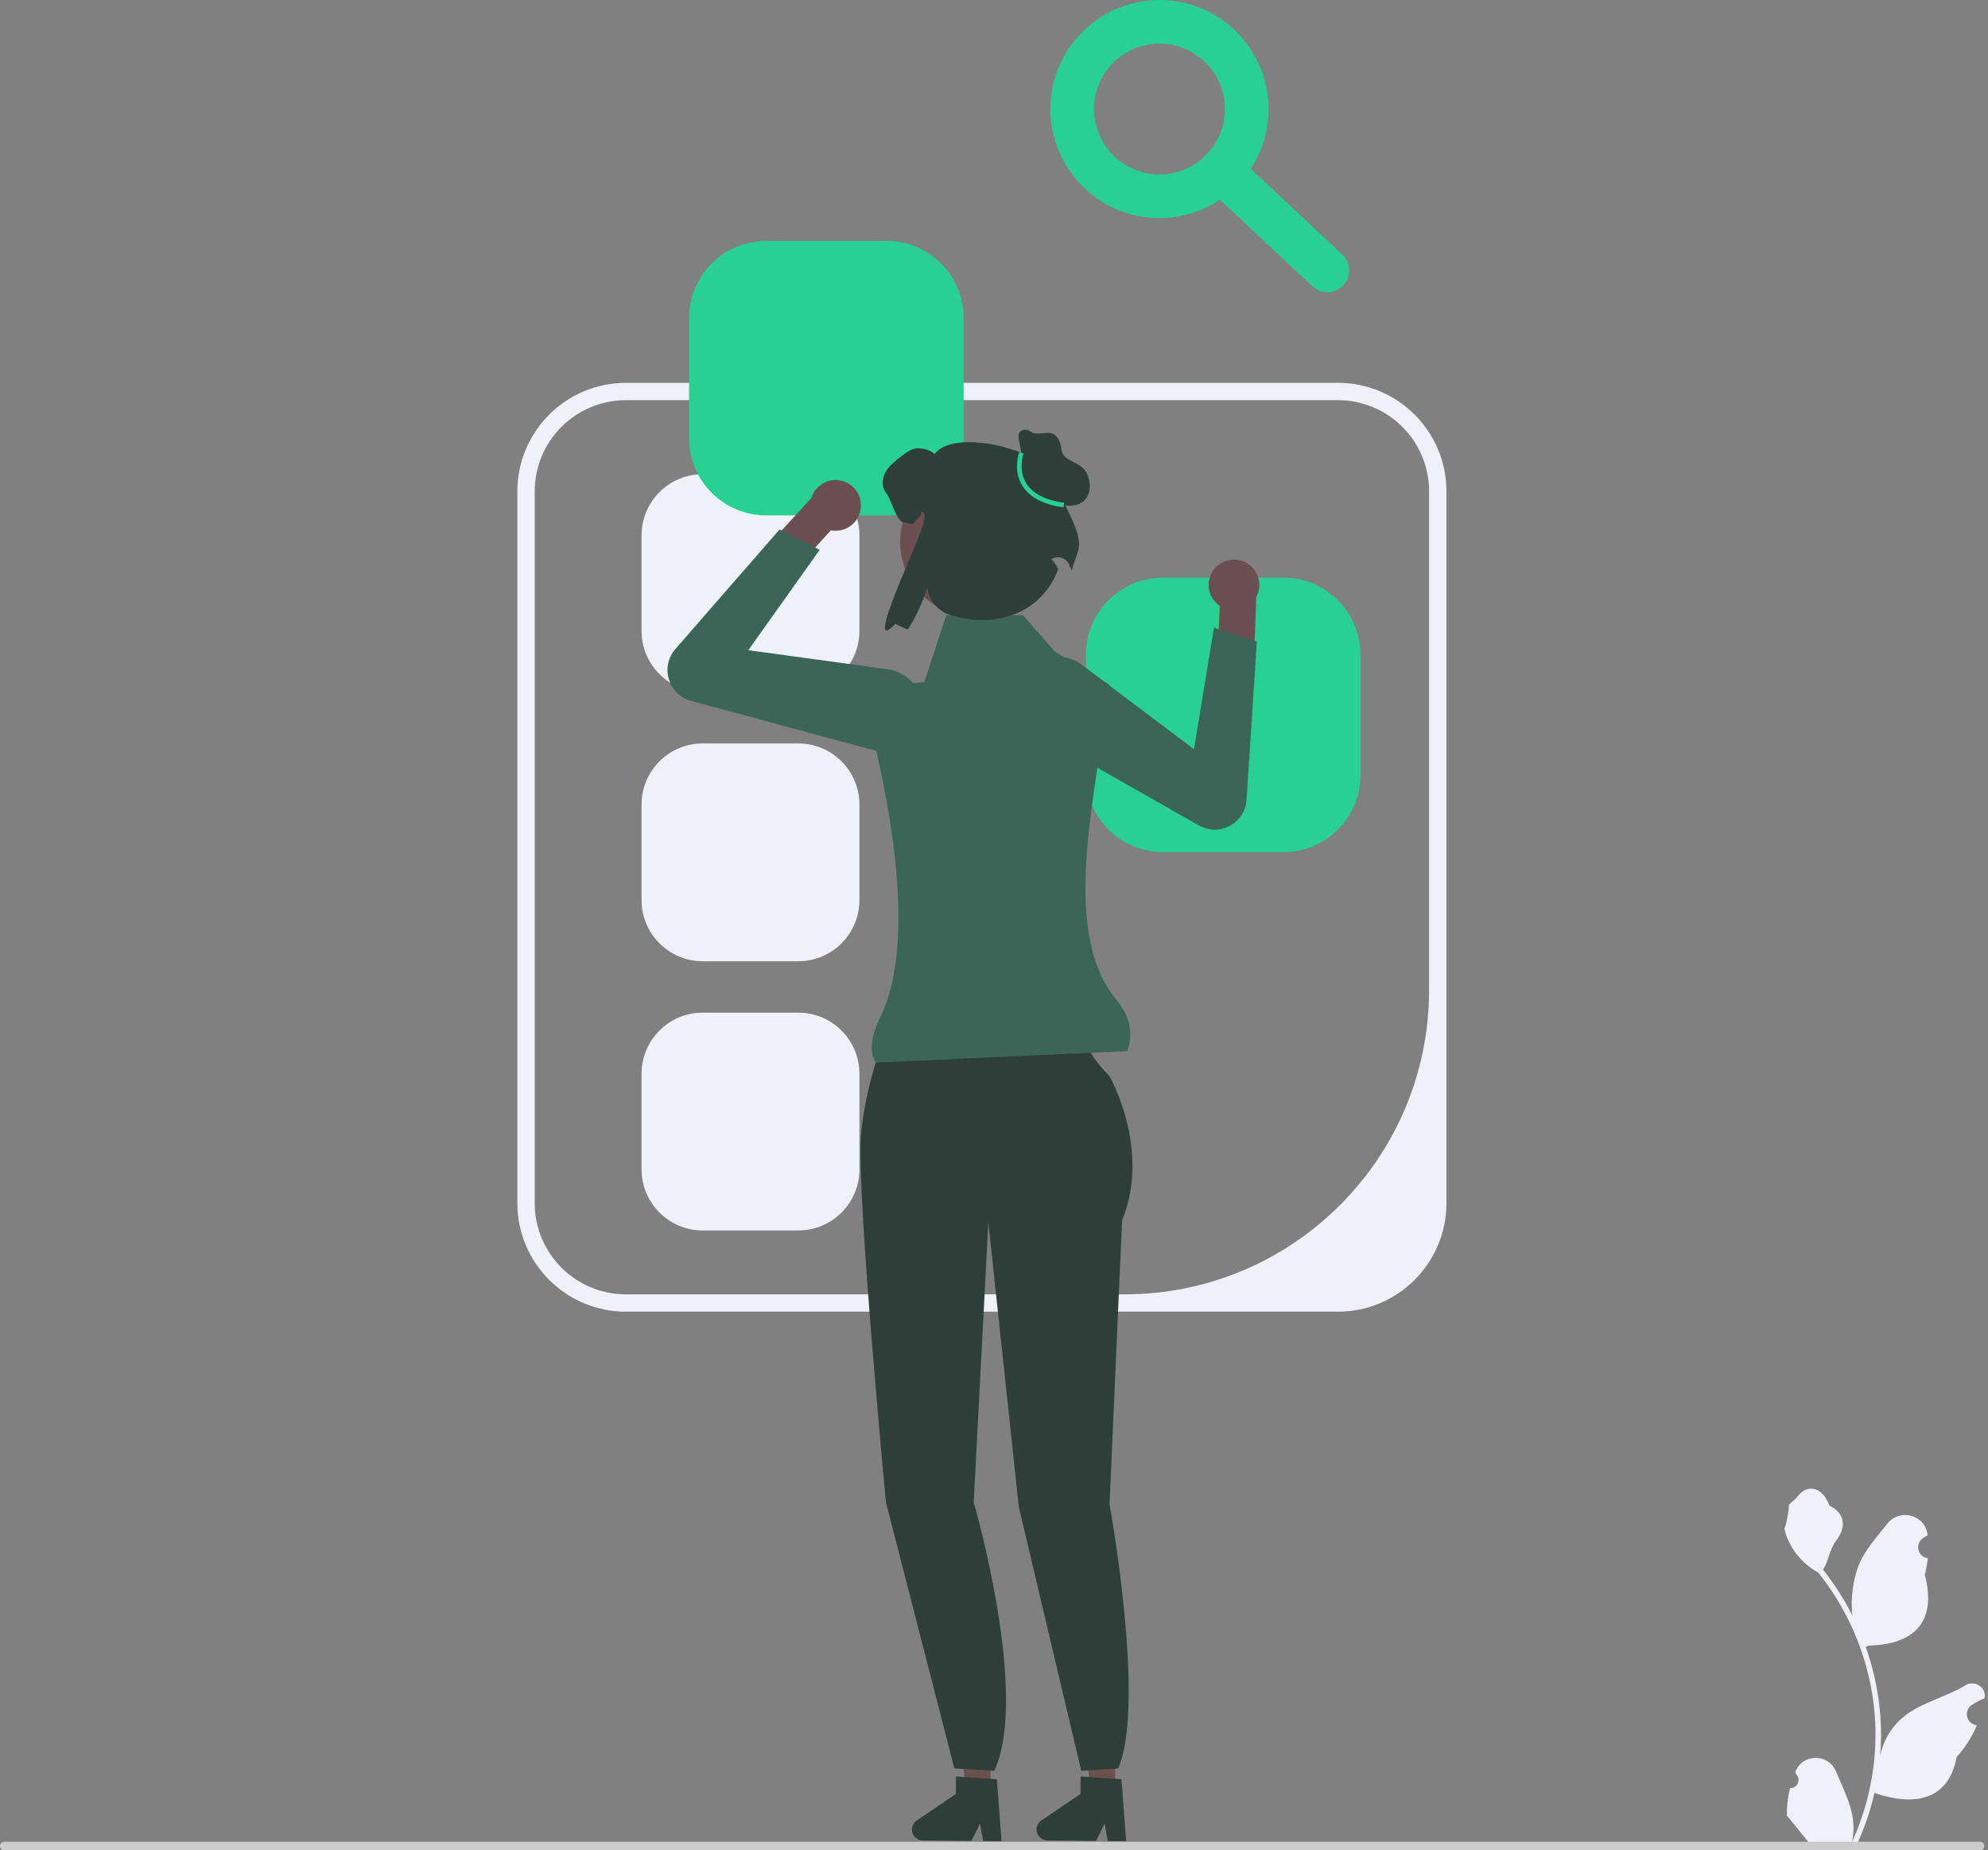<svg width="391" height="364" viewBox="0 0 391 364" fill="none" xmlns="http://www.w3.org/2000/svg">
<rect x="0" y="0" width="391" height="364" fill="#808080" stroke="none"/>
<g clip-path="url(#clip0_2387_2193)">
<path d="M263.141 258.044H123.102C111.331 258.044 101.755 248.468 101.755 236.697V96.658C101.755 84.887 111.331 75.311 123.102 75.311H263.141C274.912 75.311 284.488 84.887 284.488 96.658V236.697C284.488 248.468 274.912 258.044 263.141 258.044ZM123.102 78.726C113.199 78.726 105.17 86.755 105.17 96.658V236.697C105.17 246.6 113.199 254.628 123.102 254.628H221.196C254.265 254.628 281.073 227.821 281.073 194.752V96.658C281.073 86.755 273.044 78.726 263.141 78.726L123.102 78.726Z" fill="#EEF1F7"/>
<path d="M138.2 93.289C131.573 93.289 126.181 98.681 126.181 105.309V124.122C126.181 130.75 131.573 136.142 138.2 136.142H157.014C163.642 136.142 169.034 130.75 169.034 124.122V105.309C169.034 98.681 163.642 93.289 157.014 93.289H138.2Z" fill="#EEF1F7"/>
<path d="M138.2 146.252C131.573 146.252 126.181 151.643 126.181 158.271V177.085C126.181 183.713 131.573 189.105 138.2 189.105H157.014C163.642 189.105 169.034 183.713 169.034 177.085V158.271C169.034 151.643 163.642 146.252 157.014 146.252H138.2Z" fill="#EEF1F7"/>
<path d="M138.2 199.214C131.573 199.214 126.181 204.606 126.181 211.234V230.047C126.181 236.675 131.573 242.067 138.2 242.067H157.014C163.642 242.067 169.034 236.675 169.034 230.047V211.234C169.034 204.606 163.642 199.214 157.014 199.214H138.2Z" fill="#EEF1F7"/>
<path d="M150.676 47.388C142.325 47.388 135.531 54.182 135.531 62.533V86.239C135.531 94.59 142.325 101.384 150.676 101.384H174.382C182.733 101.384 189.527 94.59 189.527 86.239V62.533C189.527 54.182 182.733 47.388 174.382 47.388H150.676Z" fill="#29D093"/>
<path d="M228.721 113.635C220.37 113.635 213.576 120.429 213.576 128.781V152.486C213.576 160.838 220.37 167.632 228.721 167.632H252.427C260.778 167.632 267.572 160.838 267.572 152.486V128.781C267.572 120.429 260.778 113.635 252.427 113.635H228.721Z" fill="#29D093"/>
<path d="M194.791 352.242L189.976 352.201L187.844 333.193L194.951 333.253L194.791 352.242Z" fill="#6C5050"/>
<path d="M179.365 359.9C179.355 361.085 180.31 362.061 181.5 362.072L191.075 362.152L192.751 358.754L193.367 362.169L196.98 362.202L196.067 350.021L194.81 349.938L189.684 349.584L188.029 349.474L188 352.92L180.309 358.137C179.724 358.534 179.371 359.193 179.365 359.9Z" fill="#2E3E38"/>
<path d="M219.294 352.242L214.478 352.201L212.347 333.193L219.454 333.253L219.294 352.242Z" fill="#6C5050"/>
<path d="M203.868 359.9C203.858 361.085 204.813 362.061 206.003 362.072L215.578 362.152L217.254 358.754L217.87 362.169L221.483 362.202L220.57 350.021L219.313 349.938L214.186 349.584L212.532 349.474L212.503 352.92L204.812 358.137C204.227 358.534 203.874 359.193 203.868 359.9Z" fill="#2E3E38"/>
<path d="M175.893 198.559L195.414 199.175L213.908 203.285C213.908 203.285 212.058 205.545 218.223 211.71C218.223 211.71 226.442 226.094 220.688 240.066L218.223 295.958C218.223 295.958 225.412 335.358 219.919 347.897L212.659 348.351L200.374 296.413L194.387 240.477L191.51 295.547C191.51 295.547 202.515 333.346 195.566 348.351L187.703 347.897L174.249 295.547C174.249 295.547 168.496 235.135 169.318 223.628C170.14 212.121 175.893 198.559 175.893 198.559Z" fill="#2E3E38"/>
<path d="M241.449 110.242C238.781 110.933 237.178 113.656 237.869 116.325C238.185 117.547 238.931 118.542 239.901 119.199L239.9 119.206L239.522 128.376L246.539 131.623L247.099 117.513L247.05 117.514C247.658 116.43 247.869 115.121 247.532 113.822C246.841 111.154 244.118 109.551 241.449 110.242Z" fill="#6C5050"/>
<path d="M202.231 142.967C200.757 141.506 199.902 139.525 199.87 137.371C199.827 134.481 201.275 131.858 203.744 130.355C206.587 128.623 210.141 128.798 212.8 130.8L234.835 147.391L238.761 123.491L247.19 126.204L245.179 157.325C245.038 159.502 243.808 161.42 241.888 162.455C239.968 163.49 237.69 163.464 235.794 162.386L203.951 144.269C203.311 143.905 202.735 143.466 202.231 142.967Z" fill="#3B6556"/>
<path d="M168.633 96.873C170.041 99.243 169.262 102.306 166.893 103.714C165.807 104.36 164.577 104.541 163.426 104.325L163.421 104.33L157.234 111.108L149.965 108.474L159.501 98.059L159.535 98.095C159.866 96.897 160.639 95.819 161.792 95.133C164.161 93.725 167.224 94.504 168.633 96.873Z" fill="#6C5050"/>
<path d="M171.305 147.439L135.936 137.885C133.831 137.316 132.195 135.73 131.56 133.643C130.925 131.556 131.402 129.328 132.834 127.683L153.317 104.167L161.213 108.175L147.175 127.911L174.503 131.643C177.801 132.094 180.448 134.472 181.248 137.703C181.943 140.509 181.125 143.391 179.059 145.413C177.52 146.92 175.518 147.725 173.443 147.724C172.734 147.724 172.015 147.63 171.305 147.439Z" fill="#3B6556"/>
<path d="M221.729 206.781L172.27 209.05C170.912 206.987 171.28 203.886 173.182 200.002C180.365 185.336 174.91 157.593 171.24 143.147C170.211 139.094 172.975 135.064 177.136 134.648L181.799 134.182L186.11 121.023H201.207L207.47 128.178L218.099 134.635C216.164 154.564 207.921 182.705 219.665 196.817C222.233 199.904 222.962 203.241 221.729 206.781Z" fill="#3B6556"/>
<path d="M191.738 121.327C199.859 121.327 206.443 114.743 206.443 106.622C206.443 98.501 199.859 91.917 191.738 91.917C183.617 91.917 177.033 98.501 177.033 106.622C177.033 114.743 183.617 121.327 191.738 121.327Z" fill="#6C5050"/>
<path d="M208.377 97.209C210.423 89.75 188.125 83.354 183.792 89.361C183.189 88.507 180.963 87.988 179.941 88.25C178.919 88.512 178.06 89.167 177.222 89.801C176.069 90.686 174.874 91.603 174.167 92.876C173.455 94.144 173.345 95.873 174.303 96.974C175.063 97.849 176.398 102.498 177.54 102.729C178.337 102.891 179.007 103.022 179.584 103.116C180.097 102.367 181.406 101.426 181.312 100.52C182.088 101.033 181.804 101.936 181.648 102.86C181.127 105.934 169.399 129.733 176.116 122.72C176.782 123.113 177.604 123.48 178.552 123.815C180.161 121.389 181.481 118.528 182.351 115.537L182.357 115.592C182.657 118.192 184.557 120.325 187.07 121.053C197.154 123.975 205.311 119.688 208.116 111.958C207.089 109.873 206.642 110.099 206.734 110.037C208.016 109.173 209.778 109.738 210.329 111.183C210.492 111.609 210.64 111.973 210.768 112.246C212.229 107.017 213.968 107.772 208.377 97.209Z" fill="#2E3E38"/>
<path d="M201.422 91.797L200.392 86.532C200.305 86.089 200.223 85.609 200.422 85.204C200.679 84.684 201.338 84.469 201.912 84.552C202.485 84.635 202.914 85.159 203.485 85.26C205.469 85.61 208.092 83.65 208.803 88.609C209.099 90.676 212.398 90.894 213.499 92.668C214.601 94.442 214.736 97.003 213.233 98.452C212.032 99.61 210.104 99.744 208.544 99.152C206.985 98.561 205.733 97.367 204.64 96.107C203.547 94.847 202.557 93.484 201.296 92.393" fill="#2E3E38"/>
<path d="M209.163 99.807C205.139 99.245 202.397 97.781 201.011 95.458C199.198 92.416 200.413 89.067 200.465 88.925L201.316 89.242C201.304 89.272 200.203 92.338 201.796 95.001C203.035 97.072 205.556 98.387 209.289 98.908L209.163 99.807Z" fill="#29D093"/>
<path d="M228.045 42.908C216.216 42.908 206.591 33.283 206.591 21.454C206.591 9.625 216.216 0 228.045 0C239.874 0 249.499 9.625 249.499 21.454C249.499 33.283 239.874 42.908 228.045 42.908ZM228.045 8.582C220.947 8.582 215.172 14.356 215.172 21.454C215.172 28.552 220.947 34.327 228.045 34.327C235.143 34.327 240.917 28.552 240.917 21.454C240.917 14.356 235.143 8.582 228.045 8.582Z" fill="#29D093"/>
<path d="M261.054 57.488C260.003 57.488 258.949 57.105 258.121 56.328L237.985 37.457C236.254 35.837 236.166 33.122 237.788 31.393C239.405 29.659 242.121 29.573 243.851 31.197L263.987 50.067C265.718 51.687 265.806 54.402 264.184 56.131C263.34 57.034 262.198 57.488 261.054 57.488Z" fill="#29D093"/>
<path d="M352.06 351.76C353.519 351.851 354.325 350.039 353.222 348.982L353.112 348.546C353.126 348.511 353.141 348.476 353.155 348.441C354.631 344.923 359.631 344.947 361.094 348.471C362.392 351.598 364.045 354.73 364.452 358.036C364.635 359.496 364.553 360.983 364.229 362.415C367.271 355.769 368.872 348.513 368.872 341.215C368.872 339.382 368.771 337.548 368.566 335.719C368.397 334.223 368.165 332.736 367.864 331.263C366.236 323.299 362.71 315.714 357.624 309.379C355.18 308.043 353.141 305.954 351.909 303.45C351.467 302.547 351.12 301.575 350.956 300.585C351.234 300.622 352.005 296.385 351.795 296.125C352.183 295.536 352.877 295.244 353.3 294.67C355.406 291.814 358.308 292.313 359.823 296.193C363.059 297.826 363.09 300.535 361.104 303.14C359.841 304.797 359.668 307.039 358.559 308.814C358.673 308.959 358.792 309.101 358.906 309.247C360.997 311.929 362.805 314.811 364.33 317.84C363.899 314.474 364.535 310.419 365.62 307.806C366.854 304.827 369.168 302.319 371.206 299.745C373.653 296.652 378.672 298.002 379.104 301.922C379.108 301.96 379.112 301.998 379.116 302.036C378.813 302.207 378.517 302.388 378.227 302.58C376.575 303.672 377.146 306.233 379.104 306.535L379.148 306.542C379.038 307.632 378.851 308.713 378.578 309.776C381.192 319.885 375.548 323.567 367.49 323.733C367.312 323.824 367.139 323.915 366.961 324.002C367.777 326.301 368.429 328.659 368.913 331.049C369.346 333.16 369.647 335.295 369.816 337.439C370.026 340.143 370.008 342.862 369.779 345.562L369.793 345.466C370.372 342.492 371.987 339.715 374.331 337.79C377.824 334.921 382.758 333.864 386.526 331.558C388.339 330.448 390.663 331.883 390.347 333.986L390.331 334.086C389.77 334.314 389.223 334.579 388.694 334.875C388.391 335.046 388.095 335.227 387.805 335.419C386.153 336.512 386.724 339.073 388.682 339.375L388.726 339.382C388.758 339.386 388.785 339.391 388.817 339.395C387.855 341.68 386.514 343.801 384.835 345.63C383.201 354.455 376.181 355.293 368.671 352.723H368.667C367.846 356.299 366.646 359.792 365.104 363.122H352.379C352.333 362.98 352.292 362.834 352.251 362.693C353.428 362.766 354.614 362.698 355.773 362.483C354.828 361.325 353.884 360.157 352.94 358.999C352.917 358.976 352.899 358.953 352.881 358.93C352.402 358.337 351.918 357.749 351.44 357.156L351.439 357.155C351.409 355.335 351.628 353.521 352.06 351.76Z" fill="#EEF1F7"/>
<path d="M0 363.16C0 363.626 0.374 364 0.84 364H389.437C389.903 364 390.277 363.626 390.277 363.16C390.277 362.694 389.903 362.319 389.437 362.319H0.84C0.374 362.319 0 362.694 0 363.16Z" fill="#CCCCCC"/>
</g>
<defs>
<clipPath id="clip0_2387_2193">
<rect width="390.376" height="364" fill="white"/>
</clipPath>
</defs>
</svg>
